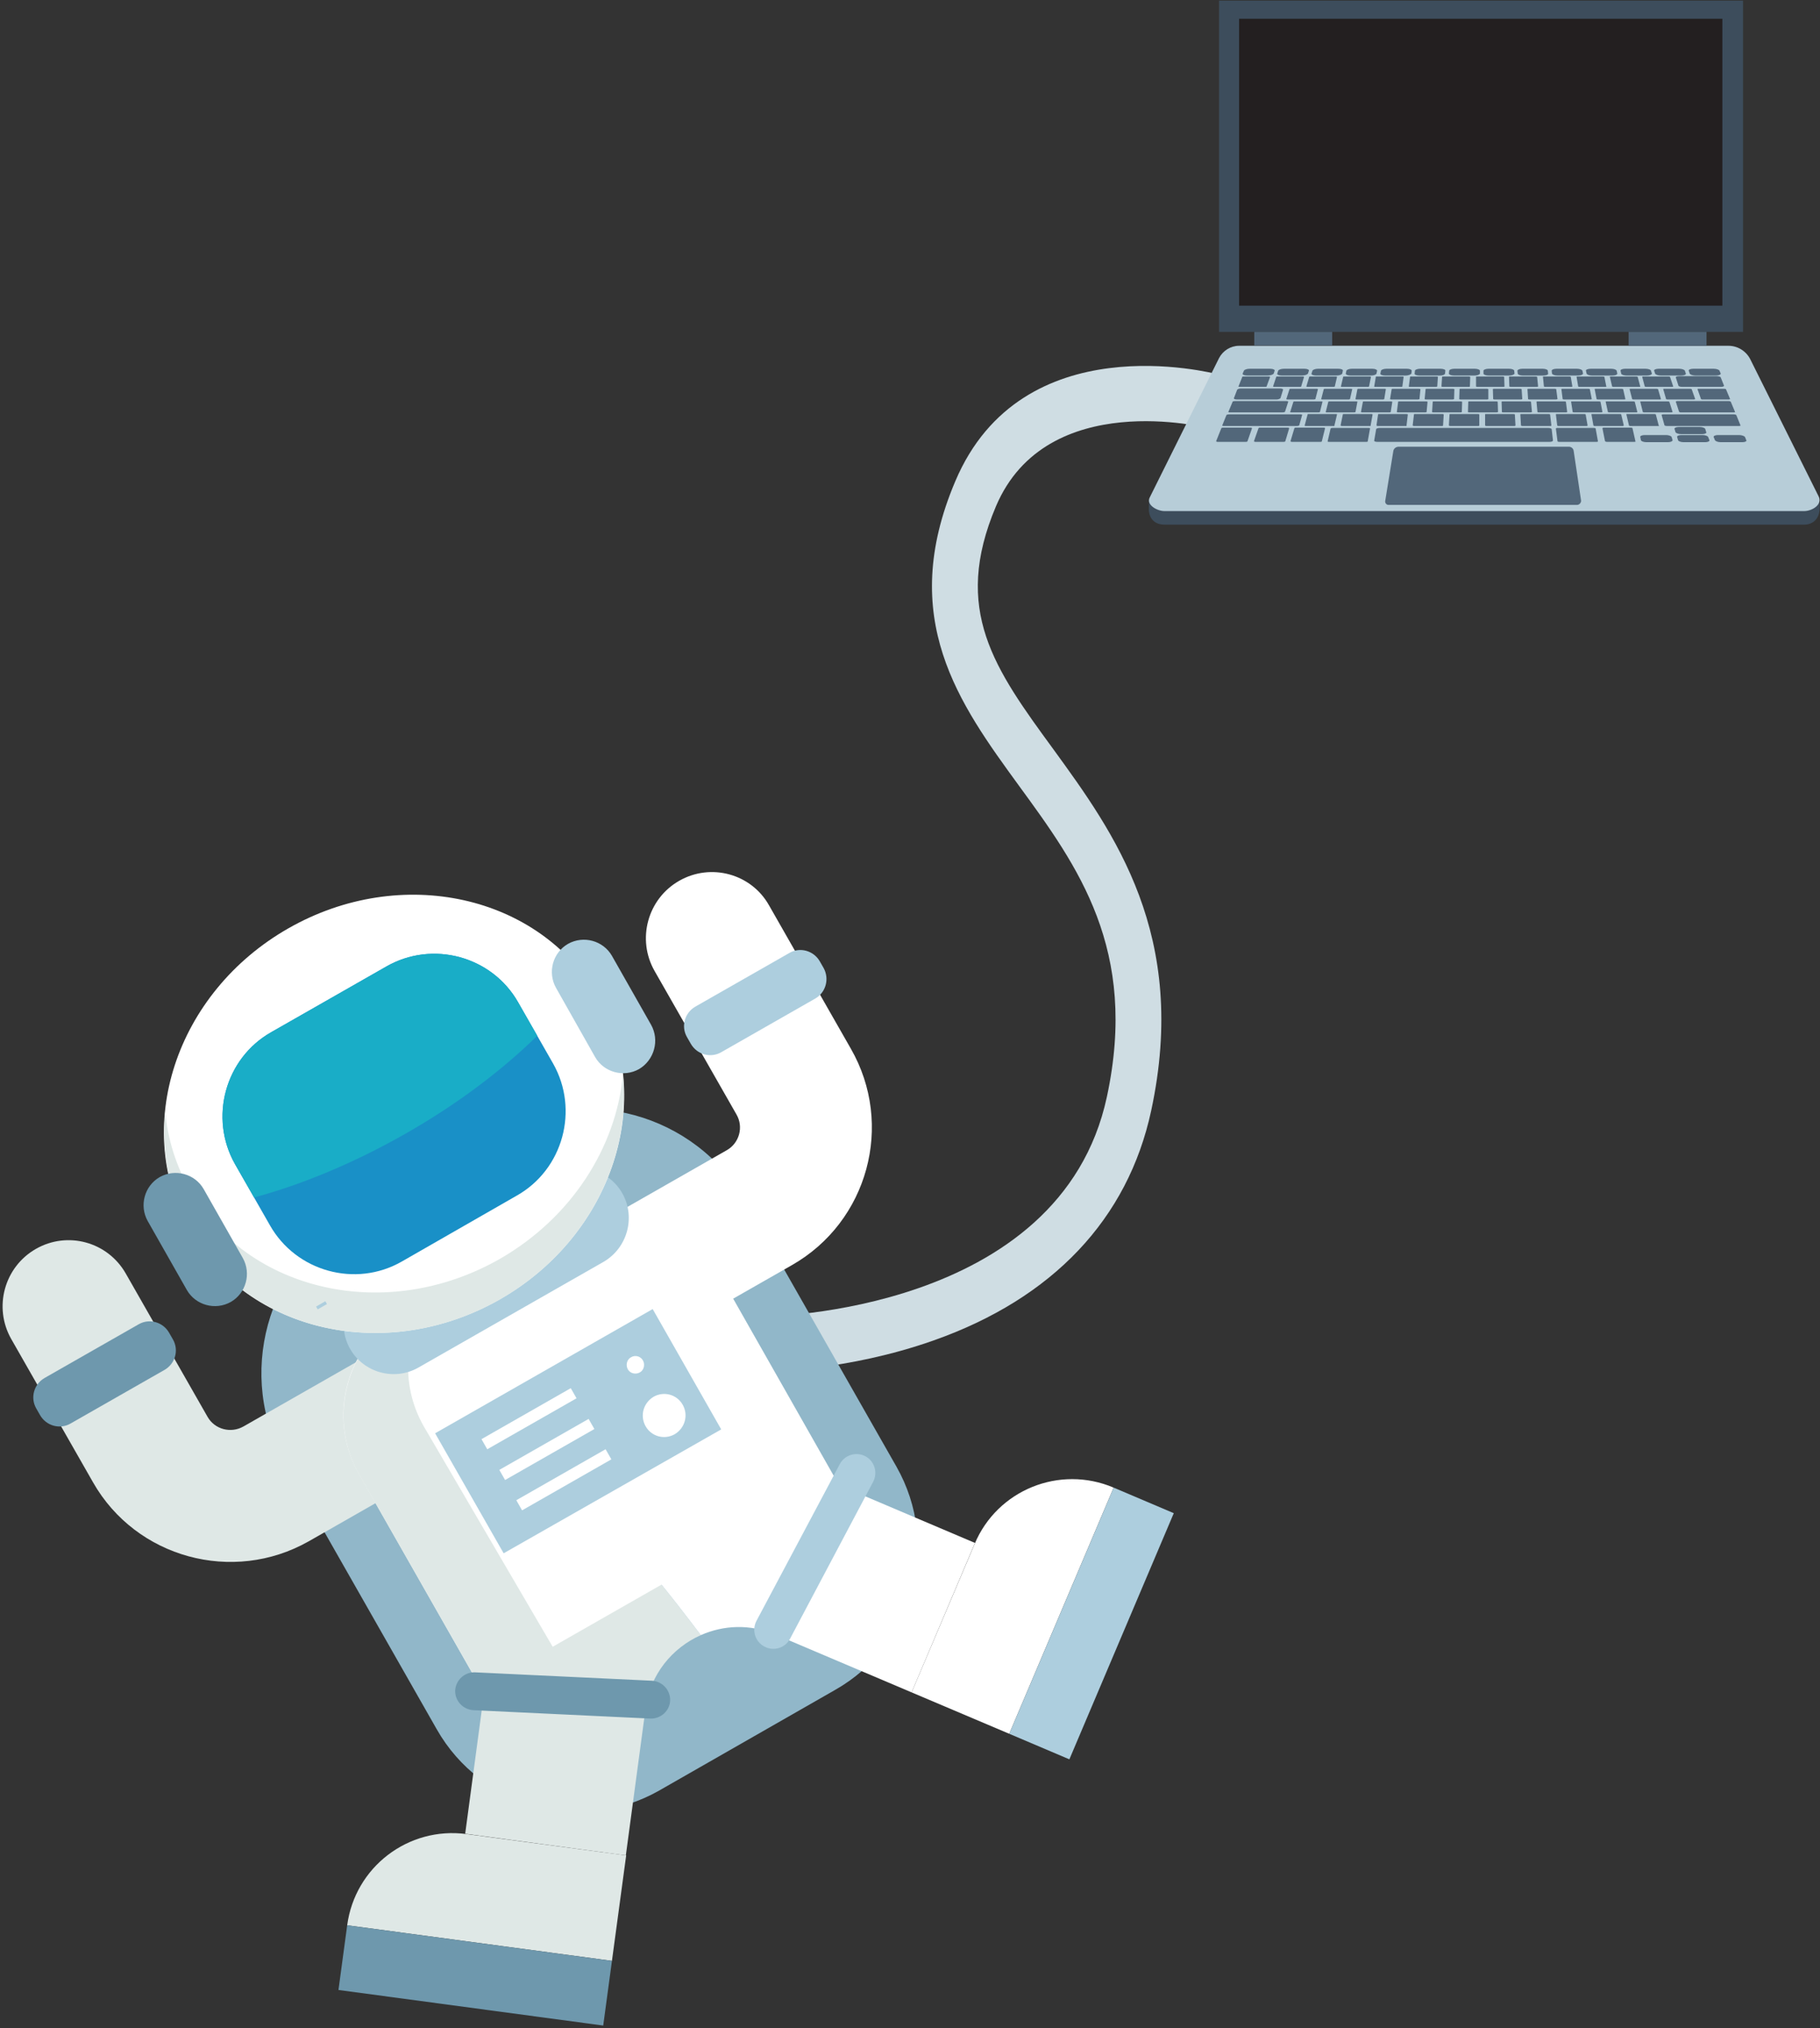 <?xml version="1.0" encoding="UTF-8"?>
<svg width="563px" height="627px" viewBox="0 0 563 627" version="1.1" xmlns="http://www.w3.org/2000/svg" xmlns:xlink="http://www.w3.org/1999/xlink">
    <rect x="0" y="0" width="563" height="627" fill="#333333" stroke="none"/>
    <!-- Generator: Sketch 51.3 (57544) - http://www.bohemiancoding.com/sketch -->
    <title>ASTRONAUT</title>
    <desc>Created with Sketch.</desc>
    <defs></defs>
    <g id="Proposta-V01" stroke="none" stroke-width="1" fill="none" fill-rule="evenodd">
        <g id="Landing-Page-Desktop-2" transform="translate(-731, -139)" fill-rule="nonzero">
            <g id="LANDING_BG" transform="translate(-4, -17)">
                <g id="ASTRONAUT" transform="translate(735, 156)">
                    <g id="Group">
                        <g transform="translate(0, 113)">
                            <path d="M236.3,311 L236.3,294 C237.2,294 328,293.1 342.4,226.1 C352.2,180.5 333.4,154.8 315.2,129.9 C296.7,104.5 277.5,78.2 295.5,35.8 C316.1,-12.9 374.6,2.2 377.1,2.8 L374,19.4 C373.5,19.3 323.8,6.6 308.1,43.5 C294.5,75.6 307.6,93.7 325.9,118.7 C344.5,144.3 367.8,176.1 356.1,230.4 C348.9,263.8 325.7,288.4 288.8,301.4 C261.9,310.9 237.4,311 236.3,311 Z" id="Shape" fill="#CFDDE3"></path>
                            <g id="XMLID_146_" transform="translate(0, 156)">
                                <path d="M258.4,253.4 L204,284.5 C179.8,298.3 148.9,289.9 135.1,265.6 L88.2,183.3 C72.9,156.4 82.3,121.8 109.2,106.5 L153.6,81.1 C180.5,65.8 215,75.2 230.4,102.1 L277.3,184.4 C291.1,208.7 282.7,239.6 258.4,253.4 Z" id="XMLID_198_" fill="#91B7C9"></path>
                                <g id="XMLID_147_">
                                    <g id="XMLID_194_" transform="translate(104, 297)">
                                        <path d="M3.4,29.2 L85.3,40.2 L89.7,7.6 L40.3,1 C22.3,-1.4 5.8,11.2 3.4,29.2 Z" id="XMLID_196_" fill="#DFE8E6"></path>
                                        <polygon id="XMLID_195_" fill="#6E98AD" points="82.6 60.2 0.7 49.2 3.4 29.2 85.3 40.2"></polygon>
                                    </g>
                                    <g id="XMLID_188_" transform="translate(143, 173)">
                                        <path d="M12.5,38.4 L0.9,124.9 L50.6,131.6 L56.7,86.2 C58.1,75.6 65,67.4 73.8,63.5 C69,57.2 64.2,50.9 59,44.7 L12.5,38.4 Z" id="XMLID_192_" fill="#DFE8E6"></path>
                                        <path d="M78.3,0.9 L59.7,44.8 L59,44.7 C64.2,50.9 69,57.2 73.8,63.5 C80.8,60.4 89,60 96.8,63.3 L139,81.2 L158.6,35 L78.3,0.9 Z" id="XMLID_191_" fill="#FFFFFF"></path>
                                        <path d="M201.5,17.9 L169.2,94 L139,81.2 L158.5,35.3 C165.5,18.6 184.8,10.8 201.5,17.9 Z" id="XMLID_190_" fill="#FFFFFF"></path>
                                        <polygon id="XMLID_189_" fill="#ADCEDE" points="187.8 101.9 220.1 25.8 201.5 17.9 169.2 94"></polygon>
                                    </g>
                                    <g id="XMLID_162_">
                                        <g id="XMLID_186_" transform="translate(164, 0)" fill="#FFFFFF">
                                            <path d="M81,122.1 L30.7,150.8 C20.9,156.4 8.4,153 2.9,143.2 C-2.7,133.4 0.7,120.9 10.5,115.3 L60.8,86.6 C64.7,84.4 66.1,79.4 63.8,75.5 L38.5,31.2 C32.9,21.4 36.3,8.9 46.1,3.3 C55.9,-2.3 68.4,1.1 73.9,10.9 L99.2,55.2 C112.7,78.7 104.5,108.7 81,122.1 Z" id="XMLID_187_"></path>
                                        </g>
                                        <g id="XMLID_182_" transform="translate(0, 114)" fill="#DFE8E6">
                                            <path d="M95.5,93.5 L145.8,64.8 C155.6,59.2 159,46.7 153.4,36.9 C147.8,27.1 135.4,23.7 125.6,29.3 L75.3,58 C71.4,60.2 66.4,58.9 64.2,55 L38.9,10.7 C33.3,0.9 20.9,-2.5 11.1,3.1 C1.3,8.7 -2.1,21.2 3.5,31 L28.8,75.3 C42.1,98.6 72,106.8 95.5,93.5 Z" id="XMLID_21_"></path>
                                        </g>
                                        <polygon id="XMLID_181_" fill="#FFFFFF" points="165.6 43.5 163.4 36 155.8 33.7 163.3 31.4 165.6 23.9 167.9 31.4 175.4 33.7 167.9 36"></polygon>
                                        <path d="M259.3,189.7 L148.7,252.8 L111,186.6 C101,169.1 107.2,146.6 124.7,136.6 L171.7,109.8 C189.2,99.8 211.7,106 221.7,123.5 L259.3,189.7 Z" id="XMLID_178_" fill="#FFFFFF"></path>
                                        <path d="M178.4,252.8 L131,171.8 C123.6,158.7 125.1,142.9 133.6,131.6 L124.7,136.7 C107.2,146.7 101.1,169.2 111,186.7 L148.7,252.8 L178.4,252.8 Z" id="XMLID_176_" fill="#DFE8E6"></path>
                                        <path d="M186.7,121.1 L129.4,153.8 C122,158 112.5,155.4 108.3,148 C104.1,140.6 106.7,131.1 114.1,126.8 L171.4,94.1 C178.8,89.9 188.3,92.5 192.5,99.9 C196.7,107.3 194.1,116.8 186.7,121.1 Z" id="XMLID_175_" fill="#ADCEDE"></path>
                                        <path d="M185.1,39.3 C203.2,71 189.5,112.8 154.6,132.7 C119.7,152.6 76.8,143 58.7,111.4 C40.6,79.7 54.3,37.9 89.2,18 C124.1,-1.9 167,7.6 185.1,39.3 Z" id="XMLID_173_" fill="#FFFFFF"></path>
                                        <path d="M192.7,63.4 C190.5,85.7 176.9,107.4 154.6,120.2 C119.7,140.1 76.8,130.5 58.7,98.9 C54.4,91.3 51.9,83.1 51.1,74.8 C49.9,87.3 52.3,100 58.8,111.4 C76.9,143.1 119.8,152.6 154.7,132.7 C181.1,117.6 195.4,89.8 192.7,63.4 Z" id="XMLID_171_" fill="#DFE8E6"></path>
                                        <path d="M160.3,40.9 L171.1,59.8 C179.2,74.1 174.2,92.5 159.9,100.6 L124.3,121 C110,129.2 91.6,124.1 83.5,109.8 L72.7,90.9 C64.6,76.6 69.6,58.2 83.9,50.1 L119.5,29.8 C133.8,21.6 152.2,26.6 160.3,40.9 Z" id="XMLID_169_" fill="#1990C7"></path>
                                        <path d="M160.3,40.9 L166.2,51.2 C155.3,61.9 141.4,72.4 125.4,81.5 C109.4,90.6 93.4,97.2 78.6,101.2 L72.7,90.9 C64.6,76.6 69.6,58.2 83.9,50.1 L119.5,29.8 C133.8,21.6 152.2,26.6 160.3,40.9 Z" id="XMLID_168_" fill="#19ADC7"></path>
                                        <path d="M71.4,133.5 C66.6,136.2 60.5,134.5 57.8,129.8 L45.7,108.5 C43,103.7 44.7,97.6 49.4,94.9 C54.2,92.2 60.3,93.9 63,98.6 L75.1,119.9 C77.8,124.7 76.1,130.8 71.4,133.5 Z" id="XMLID_166_" fill="#6E98AD"></path>
                                        <path d="M197.7,61.5 C192.9,64.2 186.8,62.5 184.1,57.8 L172,36.4 C169.3,31.6 171,25.5 175.7,22.8 C180.5,20.1 186.6,21.8 189.3,26.5 L201.4,47.8 C204.1,52.6 202.4,58.7 197.7,61.5 Z" id="XMLID_164_" fill="#ADCEDE"></path>
                                        <rect id="XMLID_163_" fill="#ADCEDE" transform="translate(99.51, 134.624) rotate(150.33) translate(-99.51, -134.624) " x="97.86" y="134.224" width="3.3" height="1"></rect>
                                    </g>
                                    <polygon id="XMLID_161_" fill="#ADCEDE" points="223.1 172.9 155.8 211.2 134.6 174.1 201.9 135.7"></polygon>
                                    <path d="M211.2,165.3 C213,168.5 211.9,172.5 208.7,174.4 C205.5,176.2 201.5,175.1 199.7,171.9 C197.9,168.7 199,164.7 202.2,162.8 C205.4,161 209.4,162.1 211.2,165.3 Z" id="XMLID_160_" fill="#FFFFFF"></path>
                                    <path d="M198.9,151.6 C199.6,152.9 199.2,154.6 197.9,155.3 C196.6,156 194.9,155.6 194.2,154.3 C193.5,153 193.9,151.3 195.2,150.6 C196.5,149.8 198.2,150.3 198.9,151.6 Z" id="XMLID_159_" fill="#FFFFFF"></path>
                                    <rect id="XMLID_158_" fill="#FFFFFF" transform="translate(163.644, 169.599) rotate(-29.711) translate(-163.644, -169.599) " x="147.745" y="167.799" width="31.799" height="3.6"></rect>
                                    <rect id="XMLID_157_" fill="#FFFFFF" transform="translate(169.163, 179.102) rotate(-29.708) translate(-169.163, -179.102) " x="153.262" y="177.302" width="31.801" height="3.6"></rect>
                                    <rect id="XMLID_156_" fill="#FFFFFF" transform="translate(174.417, 188.479) rotate(-29.716) translate(-174.417, -188.479) " x="158.517" y="186.679" width="31.8" height="3.6"></rect>
                                    <path d="M50.9,154.5 L21.8,171.1 C18.5,173 14.3,171.8 12.4,168.5 L11.2,166.4 C9.3,163.1 10.5,158.9 13.8,157 L42.9,140.4 C46.2,138.5 50.4,139.7 52.3,143 L53.5,145.1 C55.4,148.4 54.2,152.6 50.9,154.5 Z" id="XMLID_154_" fill="#6E98AD"></path>
                                    <path d="M252.2,39.7 L223.1,56.3 C219.8,58.2 215.6,57 213.7,53.7 L212.5,51.6 C210.6,48.3 211.8,44.1 215.1,42.2 L244.2,25.6 C247.5,23.7 251.7,24.9 253.6,28.2 L254.8,30.3 C256.6,33.6 255.5,37.8 252.2,39.7 Z" id="XMLID_152_" fill="#ADCEDE"></path>
                                    <path d="M201.2,262.3 L146.4,259.7 C143.2,259.5 140.7,256.8 140.8,253.6 C141,250.4 143.7,247.9 146.9,248 L201.7,250.6 C204.9,250.8 207.4,253.5 207.3,256.7 C207.2,259.9 204.4,262.4 201.2,262.3 Z" id="XMLID_150_" fill="#6E98AD"></path>
                                    <path d="M244.4,237.6 L270.1,189.1 C271.6,186.2 270.5,182.7 267.7,181.2 C264.8,179.7 261.3,180.8 259.8,183.6 L234,232.1 C232.5,235 233.6,238.5 236.4,240 C239.3,241.6 242.9,240.5 244.4,237.6 Z" id="XMLID_148_" fill="#ADCEDE"></path>
                                </g>
                            </g>
                        </g>
                        <g transform="translate(355, 0)">
                            <path d="M203.1,162.2 L5.2,162.2 C3,162.2 0.7,161.1 0.4,157.9 L0.4,154.9 L22.1,114.9 C23.3,112.6 25.7,111.1 28.3,111.1 L179.7,111.1 C182.5,111.1 188.8,116.7 190,119.2 L207.9,155.6 L207.9,156.9 C207.9,160.7 205.5,162.2 203.1,162.2 Z" id="Shape" fill="#3D4D5C"></path>
                            <path d="M203.1,158 L5.2,158 C3,158 -0.6,156.1 0.7,153.7 L22.1,110.7 C23.3,108.4 25.7,106.9 28.3,106.9 L179.7,106.9 C182.5,106.9 185.1,108.5 186.4,111 L207.5,153.3 C209,156 205.5,158 203.1,158 Z" id="Shape" fill="#B7CDD8"></path>
                            <rect id="Rectangle-path" fill="#3D4D5C" x="22.1" y="0.2" width="162.1" height="102.4"></rect>
                            <rect id="Rectangle-path" fill="#231F20" x="28.3" y="5.8" width="149.5" height="88.7"></rect>
                            <path d="M132.8,156.1 L74.5,156.1 C73.9,156.1 73.4,155.5 73.5,154.9 L76,139.5 C76.1,138.7 76.8,138.1 77.7,138.1 L130.3,138.1 C131,138.1 131.7,138.6 131.8,139.4 L134.1,154.8 C134.1,155.5 133.5,156.1 132.8,156.1 Z" id="Shape" fill="#52677A"></path>
                            <path d="M37.1,116.1 L30.8,116.1 C29.9,116.1 29.3,115.8 29.4,115.5 L29.8,114.6 C29.9,114.3 30.7,114 31.6,114 L37.9,114 C38.8,114 39.4,114.3 39.3,114.6 L39,115.5 C38.8,115.8 38,116.1 37.1,116.1 Z" id="Shape" fill="#52677A"></path>
                            <path d="M47.8,116.1 L41.5,116.1 C40.6,116.1 40,115.8 40.1,115.5 L40.4,114.6 C40.5,114.3 41.3,114 42.2,114 L48.5,114 C49.4,114 50,114.3 49.9,114.6 L49.6,115.5 C49.4,115.8 48.6,116.1 47.8,116.1 Z" id="Shape" fill="#52677A"></path>
                            <path d="M58.4,116.1 L52.1,116.1 C51.2,116.1 50.6,115.8 50.7,115.5 L51,114.6 C51.1,114.3 51.9,114 52.7,114 L59,114 C59.9,114 60.5,114.3 60.4,114.6 L60.2,115.5 C60.1,115.8 59.3,116.1 58.4,116.1 Z" id="Shape" fill="#52677A"></path>
                            <path d="M69.1,116.1 L62.8,116.1 C61.9,116.1 61.3,115.8 61.3,115.5 L61.5,114.6 C61.6,114.3 62.3,114 63.2,114 L69.5,114 C70.4,114 71,114.3 71,114.6 L70.8,115.5 C70.7,115.8 70,116.1 69.1,116.1 Z" id="Shape" fill="#52677A"></path>
                            <path d="M79.8,116.1 L73.5,116.1 C72.6,116.1 71.9,115.8 72,115.5 L72.2,114.6 C72.3,114.3 73,114 73.9,114 L80.2,114 C81.1,114 81.7,114.3 81.7,114.6 L81.6,115.5 C81.4,115.8 80.6,116.1 79.8,116.1 Z" id="Shape" fill="#52677A"></path>
                            <path d="M90.4,116.1 L84.1,116.1 C83.2,116.1 82.5,115.8 82.6,115.5 L82.7,114.6 C82.7,114.3 83.5,114 84.3,114 L90.6,114 C91.5,114 92.2,114.3 92.1,114.6 L92,115.5 C92,115.8 91.3,116.1 90.4,116.1 Z" id="Shape" fill="#52677A"></path>
                            <path d="M101.1,116.1 L94.8,116.1 C93.9,116.1 93.2,115.8 93.2,115.5 L93.3,114.6 C93.3,114.3 94,114 94.9,114 L101.2,114 C102.1,114 102.8,114.3 102.8,114.6 L102.8,115.5 C102.7,115.8 102,116.1 101.1,116.1 Z" id="Shape" fill="#52677A"></path>
                            <path d="M111.8,116.1 L105.5,116.1 C104.6,116.1 103.9,115.8 103.9,115.5 L103.9,114.6 C103.9,114.3 104.6,114 105.5,114 L111.8,114 C112.7,114 113.4,114.3 113.4,114.6 L113.5,115.5 C113.4,115.8 112.7,116.1 111.8,116.1 Z" id="Shape" fill="#52677A"></path>
                            <path d="M122.4,116.1 L116.1,116.1 C115.2,116.1 114.5,115.8 114.5,115.5 L114.4,114.6 C114.4,114.3 115.1,114 115.9,114 L122.2,114 C123.1,114 123.8,114.3 123.8,114.6 L123.9,115.5 C124,115.8 123.3,116.1 122.4,116.1 Z" id="Shape" fill="#52677A"></path>
                            <path d="M133.1,116.1 L126.8,116.1 C125.9,116.1 125.2,115.8 125.1,115.5 L125,114.6 C125,114.3 125.6,114 126.5,114 L132.8,114 C133.7,114 134.4,114.3 134.5,114.6 L134.7,115.5 C134.7,115.8 134,116.1 133.1,116.1 Z" id="Shape" fill="#52677A"></path>
                            <path d="M143.8,116.1 L137.5,116.1 C136.6,116.1 135.9,115.8 135.8,115.5 L135.6,114.6 C135.5,114.3 136.2,114 137.1,114 L143.4,114 C144.3,114 145,114.3 145.1,114.6 L145.3,115.5 C145.3,115.8 144.7,116.1 143.8,116.1 Z" id="Shape" fill="#52677A"></path>
                            <path d="M154.5,116.1 L148.2,116.1 C147.3,116.1 146.5,115.8 146.5,115.5 L146.3,114.6 C146.2,114.3 146.9,114 147.7,114 L154,114 C154.9,114 155.7,114.3 155.7,114.6 L156,115.5 C156,115.8 155.3,116.1 154.5,116.1 Z" id="Shape" fill="#52677A"></path>
                            <path d="M165.1,116.1 L158.8,116.1 C157.9,116.1 157.1,115.8 157,115.5 L156.7,114.6 C156.6,114.3 157.2,114 158.1,114 L164.4,114 C165.3,114 166.1,114.3 166.2,114.6 L166.5,115.5 C166.6,115.8 166,116.1 165.1,116.1 Z" id="Shape" fill="#52677A"></path>
                            <path d="M175.8,116.1 L169.5,116.1 C168.6,116.1 167.8,115.8 167.7,115.5 L167.4,114.6 C167.3,114.3 167.9,114 168.8,114 L175.1,114 C176,114 176.8,114.3 176.9,114.6 L177.3,115.5 C177.3,115.8 176.7,116.1 175.8,116.1 Z" id="Shape" fill="#52677A"></path>
                            <path d="M36.5,119.6 L28.4,119.6 C28.2,119.6 28.1,119.5 28.1,119.5 L29.3,116.5 C29.3,116.4 29.5,116.4 29.7,116.4 L37.6,116.4 C37.8,116.4 37.9,116.5 37.9,116.5 L36.8,119.5 C36.9,119.5 36.7,119.6 36.5,119.6 Z" id="Shape" fill="#52677A"></path>
                            <path d="M51.4,123.5 L43.2,123.5 C43,123.5 42.9,123.4 42.9,123.4 L43.9,120.3 C43.9,120.2 44.1,120.2 44.3,120.2 L52.4,120.2 C52.6,120.2 52.7,120.3 52.7,120.3 L51.9,123.4 C51.8,123.4 51.6,123.5 51.4,123.5 Z" id="Shape" fill="#52677A"></path>
                            <path d="M52.8,127.5 L44.4,127.5 C44.2,127.5 44,127.4 44.1,127.4 L45.1,124.2 C45.1,124.1 45.3,124.1 45.5,124.1 L53.8,124.1 C54,124.1 54.2,124.2 54.1,124.2 L53.3,127.4 C53.2,127.4 53,127.5 52.8,127.5 Z" id="Shape" fill="#52677A"></path>
                            <path d="M57.5,131.7 L48.9,131.7 C48.7,131.7 48.5,131.6 48.6,131.5 L49.5,128.1 C49.5,128 49.7,128 49.9,128 L58.3,128 C58.5,128 58.7,128.1 58.6,128.1 L57.8,131.5 C57.9,131.7 57.7,131.7 57.5,131.7 Z" id="Shape" fill="#52677A"></path>
                            <path d="M30.4,136.6 L21.6,136.6 C21.4,136.6 21.2,136.5 21.2,136.4 L22.8,132.4 C22.8,132.3 23.1,132.2 23.3,132.2 L31.9,132.2 C32.1,132.2 32.3,132.3 32.3,132.4 L30.9,136.4 C30.8,136.6 30.6,136.6 30.4,136.6 Z" id="Shape" fill="#52677A"></path>
                            <path d="M42.1,136.6 L33.3,136.6 C33.1,136.6 32.9,136.5 32.9,136.4 L34.3,132.4 C34.3,132.3 34.5,132.2 34.8,132.2 L43.4,132.2 C43.6,132.2 43.8,132.3 43.8,132.4 L42.6,136.4 C42.5,136.6 42.3,136.6 42.1,136.6 Z" id="Shape" fill="#52677A"></path>
                            <path d="M53.4,136.6 L44.6,136.6 C44.4,136.6 44.2,136.5 44.2,136.4 L45.4,132.4 C45.4,132.3 45.6,132.2 45.9,132.2 L54.5,132.2 C54.7,132.2 54.9,132.3 54.9,132.4 L53.9,136.4 C53.9,136.6 53.7,136.6 53.4,136.6 Z" id="Shape" fill="#52677A"></path>
                            <path d="M67.7,136.6 L56.1,136.6 C55.8,136.6 55.6,136.5 55.7,136.4 L56.6,132.5 C56.6,132.4 56.9,132.3 57.1,132.3 L68.4,132.3 C68.7,132.3 68.9,132.4 68.8,132.5 L68.1,136.4 C68.2,136.5 68,136.6 67.7,136.6 Z" id="Shape" fill="#52677A"></path>
                            <path d="M138.9,136.6 L127.3,136.6 C127,136.6 126.8,136.5 126.8,136.4 L126.3,132.5 C126.3,132.4 126.5,132.3 126.8,132.3 L138.1,132.3 C138.4,132.3 138.6,132.4 138.6,132.5 L139.3,136.4 C139.4,136.5 139.2,136.6 138.9,136.6 Z" id="Shape" fill="#52677A"></path>
                            <path d="M150.6,136.6 L142,136.6 C141.8,136.6 141.6,136.5 141.5,136.4 L140.7,132.4 C140.7,132.3 140.9,132.2 141.1,132.2 L149.6,132.2 C149.8,132.2 150,132.3 150,132.4 L150.9,136.4 C151,136.6 150.8,136.6 150.6,136.6 Z" id="Shape" fill="#52677A"></path>
                            <path d="M124.4,136.6 L71,136.6 C70.4,136.6 70,136.4 70.1,136.2 L70.7,132.7 C70.7,132.5 71.2,132.3 71.8,132.3 L124,132.3 C124.5,132.3 125,132.5 125,132.7 L125.4,136.2 C125.4,136.4 125,136.6 124.4,136.6 Z" id="Shape" fill="#52677A"></path>
                            <path d="M68.7,131.7 L60.1,131.7 C59.9,131.7 59.7,131.6 59.7,131.5 L60.4,128.1 C60.4,128 60.6,128 60.8,128 L69.2,128 C69.4,128 69.6,128.1 69.6,128.1 L69,131.5 C69.1,131.7 68.9,131.7 68.7,131.7 Z" id="Shape" fill="#52677A"></path>
                            <path d="M79.8,131.7 L71.2,131.7 C71,131.7 70.8,131.6 70.8,131.5 L71.3,128.1 C71.3,128 71.5,128 71.7,128 L80.1,128 C80.3,128 80.5,128.1 80.5,128.1 L80.1,131.5 C80.2,131.7 80.1,131.7 79.8,131.7 Z" id="Shape" fill="#52677A"></path>
                            <path d="M91,131.7 L82.4,131.7 C82.2,131.7 82,131.6 82,131.5 L82.4,128.1 C82.4,128 82.6,128 82.8,128 L91.2,128 C91.4,128 91.6,128.1 91.6,128.1 L91.4,131.5 C91.4,131.7 91.2,131.7 91,131.7 Z" id="Shape" fill="#52677A"></path>
                            <path d="M102.2,131.7 L93.6,131.7 C93.4,131.7 93.2,131.6 93.2,131.5 L93.4,128.1 C93.4,128 93.6,128 93.8,128 L102.2,128 C102.4,128 102.6,128.1 102.6,128.1 L102.6,131.5 C102.6,131.7 102.4,131.7 102.2,131.7 Z" id="Shape" fill="#52677A"></path>
                            <path d="M113.4,131.7 L104.8,131.7 C104.6,131.7 104.4,131.6 104.4,131.5 L104.4,128.1 C104.4,128 104.6,128 104.8,128 L113.2,128 C113.4,128 113.6,128.1 113.6,128.1 L113.8,131.5 C113.7,131.7 113.6,131.7 113.4,131.7 Z" id="Shape" fill="#52677A"></path>
                            <path d="M124.5,131.7 L115.9,131.7 C115.7,131.7 115.5,131.6 115.5,131.5 L115.3,128.1 C115.3,128 115.5,128 115.7,128 L124.1,128 C124.3,128 124.5,128.1 124.5,128.1 L124.9,131.5 C124.9,131.7 124.7,131.7 124.5,131.7 Z" id="Shape" fill="#52677A"></path>
                            <path d="M135.7,131.7 L127.1,131.7 C126.9,131.7 126.7,131.6 126.7,131.5 L126.3,128.1 C126.3,128 126.5,128 126.7,128 L135.1,128 C135.3,128 135.5,128.1 135.5,128.1 L136.1,131.5 C136.1,131.7 135.9,131.7 135.7,131.7 Z" id="Shape" fill="#52677A"></path>
                            <path d="M146.9,131.7 L138.3,131.7 C138.1,131.7 137.9,131.6 137.9,131.5 L137.3,128.1 C137.3,128 137.4,128 137.7,128 L146.1,128 C146.3,128 146.5,128.1 146.5,128.1 L147.3,131.5 C147.2,131.7 147.1,131.7 146.9,131.7 Z" id="Shape" fill="#52677A"></path>
                            <path d="M161,136.7 L154.3,136.7 C153.4,136.7 152.7,136.4 152.6,136.1 L152.4,135.1 C152.3,134.8 152.9,134.5 153.8,134.5 L160.4,134.5 C161.2,134.5 162,134.8 162.1,135.1 L162.4,136.1 C162.4,136.4 161.8,136.7 161,136.7 Z" id="Shape" fill="#52677A"></path>
                            <path d="M172.5,136.7 L165.8,136.7 C164.9,136.7 164.2,136.4 164.1,136.1 L163.8,135.1 C163.7,134.8 164.3,134.5 165.1,134.5 L171.7,134.5 C172.5,134.5 173.3,134.8 173.4,135.1 L173.8,136.1 C173.9,136.4 173.3,136.7 172.5,136.7 Z" id="Shape" fill="#52677A"></path>
                            <path d="M171.6,134.2 L165,134.2 C164.2,134.2 163.4,133.9 163.3,133.6 L163,132.6 C162.9,132.3 163.5,132 164.3,132 L170.8,132 C171.6,132 172.4,132.3 172.5,132.6 L172.8,133.6 C173,133.9 172.4,134.2 171.6,134.2 Z" id="Shape" fill="#52677A"></path>
                            <path d="M184,136.7 L177.3,136.7 C176.4,136.7 175.7,136.4 175.5,136.1 L175.1,135.1 C175,134.8 175.6,134.5 176.4,134.5 L183,134.5 C183.8,134.5 184.6,134.8 184.8,135.1 L185.2,136.1 C185.4,136.4 184.8,136.7 184,136.7 Z" id="Shape" fill="#52677A"></path>
                            <path d="M63.8,127.5 L55.4,127.5 C55.2,127.5 55,127.4 55.1,127.4 L55.9,124.2 C55.9,124.1 56.1,124.1 56.3,124.1 L64.6,124.1 C64.8,124.1 65,124.2 64.9,124.2 L64.3,127.4 C64.2,127.4 64,127.5 63.8,127.5 Z" id="Shape" fill="#52677A"></path>
                            <path d="M74.8,127.5 L66.4,127.5 C66.2,127.5 66,127.4 66,127.4 L66.6,124.2 C66.6,124.1 66.8,124.1 67,124.1 L75.3,124.1 C75.5,124.1 75.7,124.2 75.7,124.2 L75.2,127.4 C75.2,127.4 75,127.5 74.8,127.5 Z" id="Shape" fill="#52677A"></path>
                            <path d="M85.9,127.5 L77.5,127.5 C77.3,127.5 77.1,127.4 77.1,127.4 L77.5,124.2 C77.5,124.1 77.7,124.1 77.9,124.1 L86.2,124.1 C86.4,124.1 86.6,124.2 86.6,124.2 L86.3,127.4 C86.2,127.4 86.1,127.5 85.9,127.5 Z" id="Shape" fill="#52677A"></path>
                            <path d="M96.8,127.5 L88.4,127.5 C88.2,127.5 88,127.4 88,127.4 L88.2,124.2 C88.2,124.1 88.4,124.1 88.6,124.1 L96.9,124.1 C97.1,124.1 97.3,124.2 97.3,124.2 L97.2,127.4 C97.2,127.4 97,127.5 96.8,127.5 Z" id="Shape" fill="#52677A"></path>
                            <path d="M107.9,127.5 L99.5,127.5 C99.3,127.5 99.1,127.4 99.1,127.4 L99.2,124.2 C99.2,124.1 99.4,124.1 99.6,124.1 L107.9,124.1 C108.1,124.1 108.3,124.2 108.3,124.2 L108.4,127.4 C108.2,127.4 108.1,127.5 107.9,127.5 Z" id="Shape" fill="#52677A"></path>
                            <path d="M118.4,127.5 L110,127.5 C109.8,127.5 109.6,127.4 109.6,127.4 L109.5,124.2 C109.5,124.1 109.7,124.1 109.9,124.1 L118.2,124.1 C118.4,124.1 118.6,124.2 118.6,124.2 L118.9,127.4 C118.8,127.4 118.6,127.5 118.4,127.5 Z" id="Shape" fill="#52677A"></path>
                            <path d="M129.4,127.5 L121,127.5 C120.8,127.5 120.6,127.4 120.6,127.4 L120.3,124.2 C120.3,124.1 120.5,124.1 120.7,124.1 L129,124.1 C129.2,124.1 129.4,124.2 129.4,124.2 L129.8,127.4 C129.7,127.4 129.6,127.5 129.4,127.5 Z" id="Shape" fill="#52677A"></path>
                            <path d="M140.3,127.5 L131.9,127.5 C131.7,127.5 131.5,127.4 131.5,127.4 L131,124.2 C131,124.1 131.1,124.1 131.4,124.1 L139.7,124.1 C139.9,124.1 140.1,124.2 140.1,124.2 L140.7,127.4 C140.7,127.4 140.5,127.5 140.3,127.5 Z" id="Shape" fill="#52677A"></path>
                            <path d="M151.2,127.5 L142.8,127.5 C142.6,127.5 142.4,127.4 142.4,127.4 L141.7,124.2 C141.7,124.1 141.8,124.1 142,124.1 L150.3,124.1 C150.5,124.1 150.7,124.2 150.7,124.2 L151.5,127.4 C151.5,127.4 151.4,127.5 151.2,127.5 Z" id="Shape" fill="#52677A"></path>
                            <path d="M162,127.5 L153.6,127.5 C153.4,127.5 153.2,127.4 153.2,127.4 L152.4,124.2 C152.4,124.1 152.5,124.1 152.7,124.1 L161,124.1 C161.2,124.1 161.4,124.2 161.4,124.2 L162.4,127.4 C162.4,127.4 162.2,127.5 162,127.5 Z" id="Shape" fill="#52677A"></path>
                            <path d="M157.9,131.7 L149.3,131.7 C149.1,131.7 148.9,131.6 148.9,131.5 L148.1,128.1 C148.1,128 148.2,128 148.4,128 L156.8,128 C157,128 157.2,128.1 157.2,128.1 L158.1,131.5 C158.3,131.7 158.2,131.7 157.9,131.7 Z" id="Shape" fill="#52677A"></path>
                            <path d="M181.3,127.5 L165,127.5 C164.7,127.5 164.5,127.4 164.4,127.3 L163.4,124.2 C163.4,124.1 163.6,124 163.8,124 L179.8,124 C180.1,124 180.3,124.1 180.4,124.2 L181.7,127.3 C181.8,127.4 181.6,127.5 181.3,127.5 Z" id="Shape" fill="#52677A"></path>
                            <path d="M182.9,131.7 L160.6,131.7 C160.3,131.7 160,131.6 159.9,131.5 L159,128.3 C159,128.2 159.2,128.1 159.5,128.1 L181.4,128.1 C181.7,128.1 182,128.2 182.1,128.3 L183.4,131.5 C183.5,131.6 183.2,131.7 182.9,131.7 Z" id="Shape" fill="#52677A"></path>
                            <path d="M41.8,127.5 L25.4,127.5 C25.1,127.5 24.9,127.4 25,127.3 L26.3,124.2 C26.3,124.1 26.6,124 26.9,124 L43,124 C43.3,124 43.5,124.1 43.5,124.2 L42.5,127.3 C42.4,127.4 42.1,127.5 41.8,127.5 Z" id="Shape" fill="#52677A"></path>
                            <path d="M46.2,131.7 L23.6,131.7 C23.3,131.7 23,131.6 23.1,131.5 L24.4,128.3 C24.5,128.2 24.8,128.1 25.1,128.1 L47.3,128.1 C47.6,128.1 47.9,128.2 47.8,128.3 L46.9,131.5 C46.8,131.6 46.5,131.7 46.2,131.7 Z" id="Shape" fill="#52677A"></path>
                            <path d="M62.2,123.5 L54,123.5 C53.8,123.5 53.6,123.4 53.7,123.4 L54.5,120.3 C54.5,120.2 54.7,120.2 54.9,120.2 L63,120.2 C63.2,120.2 63.4,120.3 63.3,120.3 L62.6,123.4 C62.5,123.4 62.4,123.5 62.2,123.5 Z" id="Shape" fill="#52677A"></path>
                            <path d="M72.8,123.5 L64.6,123.5 C64.4,123.5 64.2,123.4 64.3,123.4 L64.9,120.3 C64.9,120.2 65.1,120.2 65.3,120.2 L73.4,120.2 C73.6,120.2 73.8,120.3 73.7,120.3 L73.2,123.4 C73.2,123.4 73,123.5 72.8,123.5 Z" id="Shape" fill="#52677A"></path>
                            <path d="M83.6,123.5 L75.4,123.5 C75.2,123.5 75,123.4 75,123.4 L75.5,120.3 C75.5,120.2 75.7,120.2 75.9,120.2 L84,120.2 C84.2,120.2 84.4,120.3 84.4,120.3 L84.1,123.4 C84,123.4 83.8,123.5 83.6,123.5 Z" id="Shape" fill="#52677A"></path>
                            <path d="M94.3,123.5 L86.1,123.5 C85.9,123.5 85.7,123.4 85.7,123.4 L86,120.3 C86,120.2 86.2,120.2 86.4,120.2 L94.5,120.2 C94.7,120.2 94.9,120.3 94.9,120.3 L94.8,123.4 C94.7,123.4 94.5,123.5 94.3,123.5 Z" id="Shape" fill="#52677A"></path>
                            <path d="M105,123.5 L96.8,123.5 C96.6,123.5 96.4,123.4 96.4,123.4 L96.5,120.3 C96.5,120.2 96.7,120.2 96.9,120.2 L105,120.2 C105.2,120.2 105.4,120.3 105.4,120.3 L105.4,123.4 C105.4,123.4 105.2,123.5 105,123.5 Z" id="Shape" fill="#52677A"></path>
                            <path d="M115.5,123.5 L107.3,123.5 C107.1,123.5 106.9,123.4 106.9,123.4 L106.8,120.3 C106.8,120.2 107,120.2 107.2,120.2 L115.3,120.2 C115.5,120.2 115.7,120.3 115.7,120.3 L115.9,123.4 C115.8,123.4 115.7,123.5 115.5,123.5 Z" id="Shape" fill="#52677A"></path>
                            <path d="M126.3,123.5 L118.1,123.5 C117.9,123.5 117.7,123.4 117.7,123.4 L117.5,120.3 C117.5,120.2 117.7,120.2 117.9,120.2 L126,120.2 C126.2,120.2 126.4,120.3 126.4,120.3 L126.8,123.4 C126.7,123.4 126.5,123.5 126.3,123.5 Z" id="Shape" fill="#52677A"></path>
                            <path d="M137,123.5 L128.8,123.5 C128.6,123.5 128.4,123.4 128.4,123.4 L128,120.3 C128,120.2 128.1,120.2 128.3,120.2 L136.4,120.2 C136.6,120.2 136.8,120.3 136.8,120.3 L137.4,123.4 C137.4,123.4 137.2,123.5 137,123.5 Z" id="Shape" fill="#52677A"></path>
                            <path d="M147.5,123.5 L139.3,123.5 C139.1,123.5 138.9,123.4 138.9,123.4 L138.3,120.3 C138.3,120.2 138.4,120.2 138.6,120.2 L146.7,120.2 C146.9,120.2 147.1,120.3 147.1,120.3 L147.8,123.4 C147.9,123.4 147.7,123.5 147.5,123.5 Z" id="Shape" fill="#52677A"></path>
                            <path d="M158.5,123.5 L150.3,123.5 C150.1,123.5 149.9,123.4 149.9,123.4 L149.1,120.3 C149.1,120.2 149.2,120.2 149.4,120.2 L157.5,120.2 C157.7,120.2 157.9,120.3 157.9,120.3 L158.8,123.4 C158.8,123.4 158.7,123.5 158.5,123.5 Z" id="Shape" fill="#52677A"></path>
                            <path d="M169,123.5 L160.8,123.5 C160.6,123.5 160.4,123.4 160.4,123.4 L159.5,120.3 C159.5,120.2 159.6,120.2 159.8,120.2 L167.9,120.2 C168.1,120.2 168.3,120.3 168.3,120.3 L169.4,123.4 C169.3,123.4 169.2,123.5 169,123.5 Z" id="Shape" fill="#52677A"></path>
                            <path d="M179.8,123.5 L171.6,123.5 C171.4,123.5 171.2,123.4 171.2,123.4 L170.1,120.3 C170.1,120.2 170.2,120.2 170.4,120.2 L178.5,120.2 C178.7,120.2 178.9,120.3 178.9,120.3 L180.2,123.4 C180.1,123.4 180,123.5 179.8,123.5 Z" id="Shape" fill="#52677A"></path>
                            <path d="M47.2,119.6 L39.1,119.6 C38.9,119.6 38.8,119.5 38.8,119.5 L39.8,116.5 C39.8,116.4 40,116.4 40.2,116.4 L48.1,116.4 C48.3,116.4 48.4,116.5 48.4,116.5 L47.5,119.5 C47.6,119.5 47.4,119.6 47.2,119.6 Z" id="Shape" fill="#52677A"></path>
                            <path d="M57.5,119.6 L49.4,119.6 C49.2,119.6 49.1,119.5 49.1,119.5 L50,116.5 C50,116.4 50.2,116.4 50.4,116.4 L58.3,116.4 C58.5,116.4 58.6,116.5 58.6,116.5 L57.9,119.5 C57.9,119.5 57.7,119.6 57.5,119.6 Z" id="Shape" fill="#52677A"></path>
                            <path d="M68.2,119.6 L60.1,119.6 C59.9,119.6 59.7,119.5 59.8,119.5 L60.5,116.5 C60.5,116.4 60.7,116.4 60.9,116.4 L68.8,116.4 C69,116.4 69.1,116.5 69.1,116.5 L68.5,119.5 C68.5,119.5 68.4,119.6 68.2,119.6 Z" id="Shape" fill="#52677A"></path>
                            <path d="M78.5,119.6 L70.4,119.6 C70.2,119.6 70,119.5 70.1,119.5 L70.6,116.5 C70.6,116.4 70.8,116.4 71,116.4 L78.9,116.4 C79.1,116.4 79.3,116.5 79.2,116.5 L78.8,119.5 C78.9,119.5 78.7,119.6 78.5,119.6 Z" id="Shape" fill="#52677A"></path>
                            <path d="M89.2,119.6 L81.1,119.6 C80.9,119.6 80.7,119.5 80.8,119.5 L81.2,116.5 C81.2,116.4 81.4,116.4 81.6,116.4 L89.5,116.4 C89.7,116.4 89.9,116.5 89.8,116.5 L89.6,119.5 C89.5,119.5 89.4,119.6 89.2,119.6 Z" id="Shape" fill="#52677A"></path>
                            <path d="M99.4,119.6 L91.3,119.6 C91.1,119.6 90.9,119.5 90.9,119.5 L91.1,116.5 C91.1,116.4 91.3,116.4 91.5,116.4 L99.4,116.4 C99.6,116.4 99.8,116.5 99.8,116.5 L99.7,119.5 C99.8,119.5 99.6,119.6 99.4,119.6 Z" id="Shape" fill="#52677A"></path>
                            <path d="M110.1,119.6 L102,119.6 C101.8,119.6 101.6,119.5 101.6,119.5 L101.6,116.5 C101.6,116.4 101.8,116.4 102,116.4 L109.9,116.4 C110.1,116.4 110.3,116.5 110.3,116.5 L110.4,119.5 C110.4,119.5 110.3,119.6 110.1,119.6 Z" id="Shape" fill="#52677A"></path>
                            <path d="M120.4,119.6 L112.3,119.6 C112.1,119.6 111.9,119.5 111.9,119.5 L111.8,116.5 C111.8,116.4 112,116.4 112.2,116.4 L120.1,116.4 C120.3,116.4 120.5,116.5 120.5,116.5 L120.8,119.5 C120.8,119.5 120.6,119.6 120.4,119.6 Z" id="Shape" fill="#52677A"></path>
                            <path d="M131.1,119.6 L123,119.6 C122.8,119.6 122.6,119.5 122.6,119.5 L122.3,116.5 C122.3,116.4 122.4,116.4 122.6,116.4 L130.5,116.4 C130.7,116.4 130.9,116.5 130.9,116.5 L131.4,119.5 C131.4,119.5 131.3,119.6 131.1,119.6 Z" id="Shape" fill="#52677A"></path>
                            <path d="M141.7,119.6 L133.6,119.6 C133.4,119.6 133.2,119.5 133.2,119.5 L132.7,116.5 C132.7,116.4 132.8,116.4 133,116.4 L140.9,116.4 C141.1,116.4 141.3,116.5 141.3,116.5 L141.9,119.5 C142,119.5 141.9,119.6 141.7,119.6 Z" id="Shape" fill="#52677A"></path>
                            <path d="M152.2,119.6 L144.1,119.6 C143.9,119.6 143.7,119.5 143.7,119.5 L143,116.5 C143,116.4 143.1,116.4 143.3,116.4 L151.2,116.4 C151.4,116.4 151.6,116.5 151.6,116.5 L152.4,119.5 C152.5,119.5 152.4,119.6 152.2,119.6 Z" id="Shape" fill="#52677A"></path>
                            <path d="M162.3,119.6 L154.2,119.6 C154,119.6 153.8,119.5 153.8,119.5 L153,116.5 C153,116.4 153.1,116.4 153.3,116.4 L161.2,116.4 C161.4,116.4 161.6,116.5 161.6,116.5 L162.6,119.5 C162.6,119.5 162.5,119.6 162.3,119.6 Z" id="Shape" fill="#52677A"></path>
                            <path d="M177.4,119.6 L165.3,119.6 C164.7,119.6 164.2,119.4 164.2,119.2 L163.4,116.7 C163.3,116.5 163.7,116.3 164.3,116.3 L176.2,116.3 C176.7,116.3 177.3,116.5 177.3,116.7 L178.3,119.2 C178.4,119.4 178,119.6 177.4,119.6 Z" id="Shape" fill="#52677A"></path>
                            <path d="M39.9,123.5 L27.6,123.5 C27,123.5 26.6,123.3 26.7,123.1 L27.7,120.5 C27.8,120.3 28.3,120.1 28.9,120.1 L41,120.1 C41.6,120.1 42,120.3 41.9,120.5 L41.1,123.1 C40.9,123.3 40.4,123.5 39.9,123.5 Z" id="Shape" fill="#52677A"></path>
                            <rect id="Rectangle-path" fill="#52677A" x="33" y="102.6" width="24.1" height="4.2"></rect>
                            <rect id="Rectangle-path" fill="#52677A" x="148.8" y="102.6" width="24.1" height="4.3"></rect>
                        </g>
                    </g>
                </g>
            </g>
        </g>
    </g>
</svg>